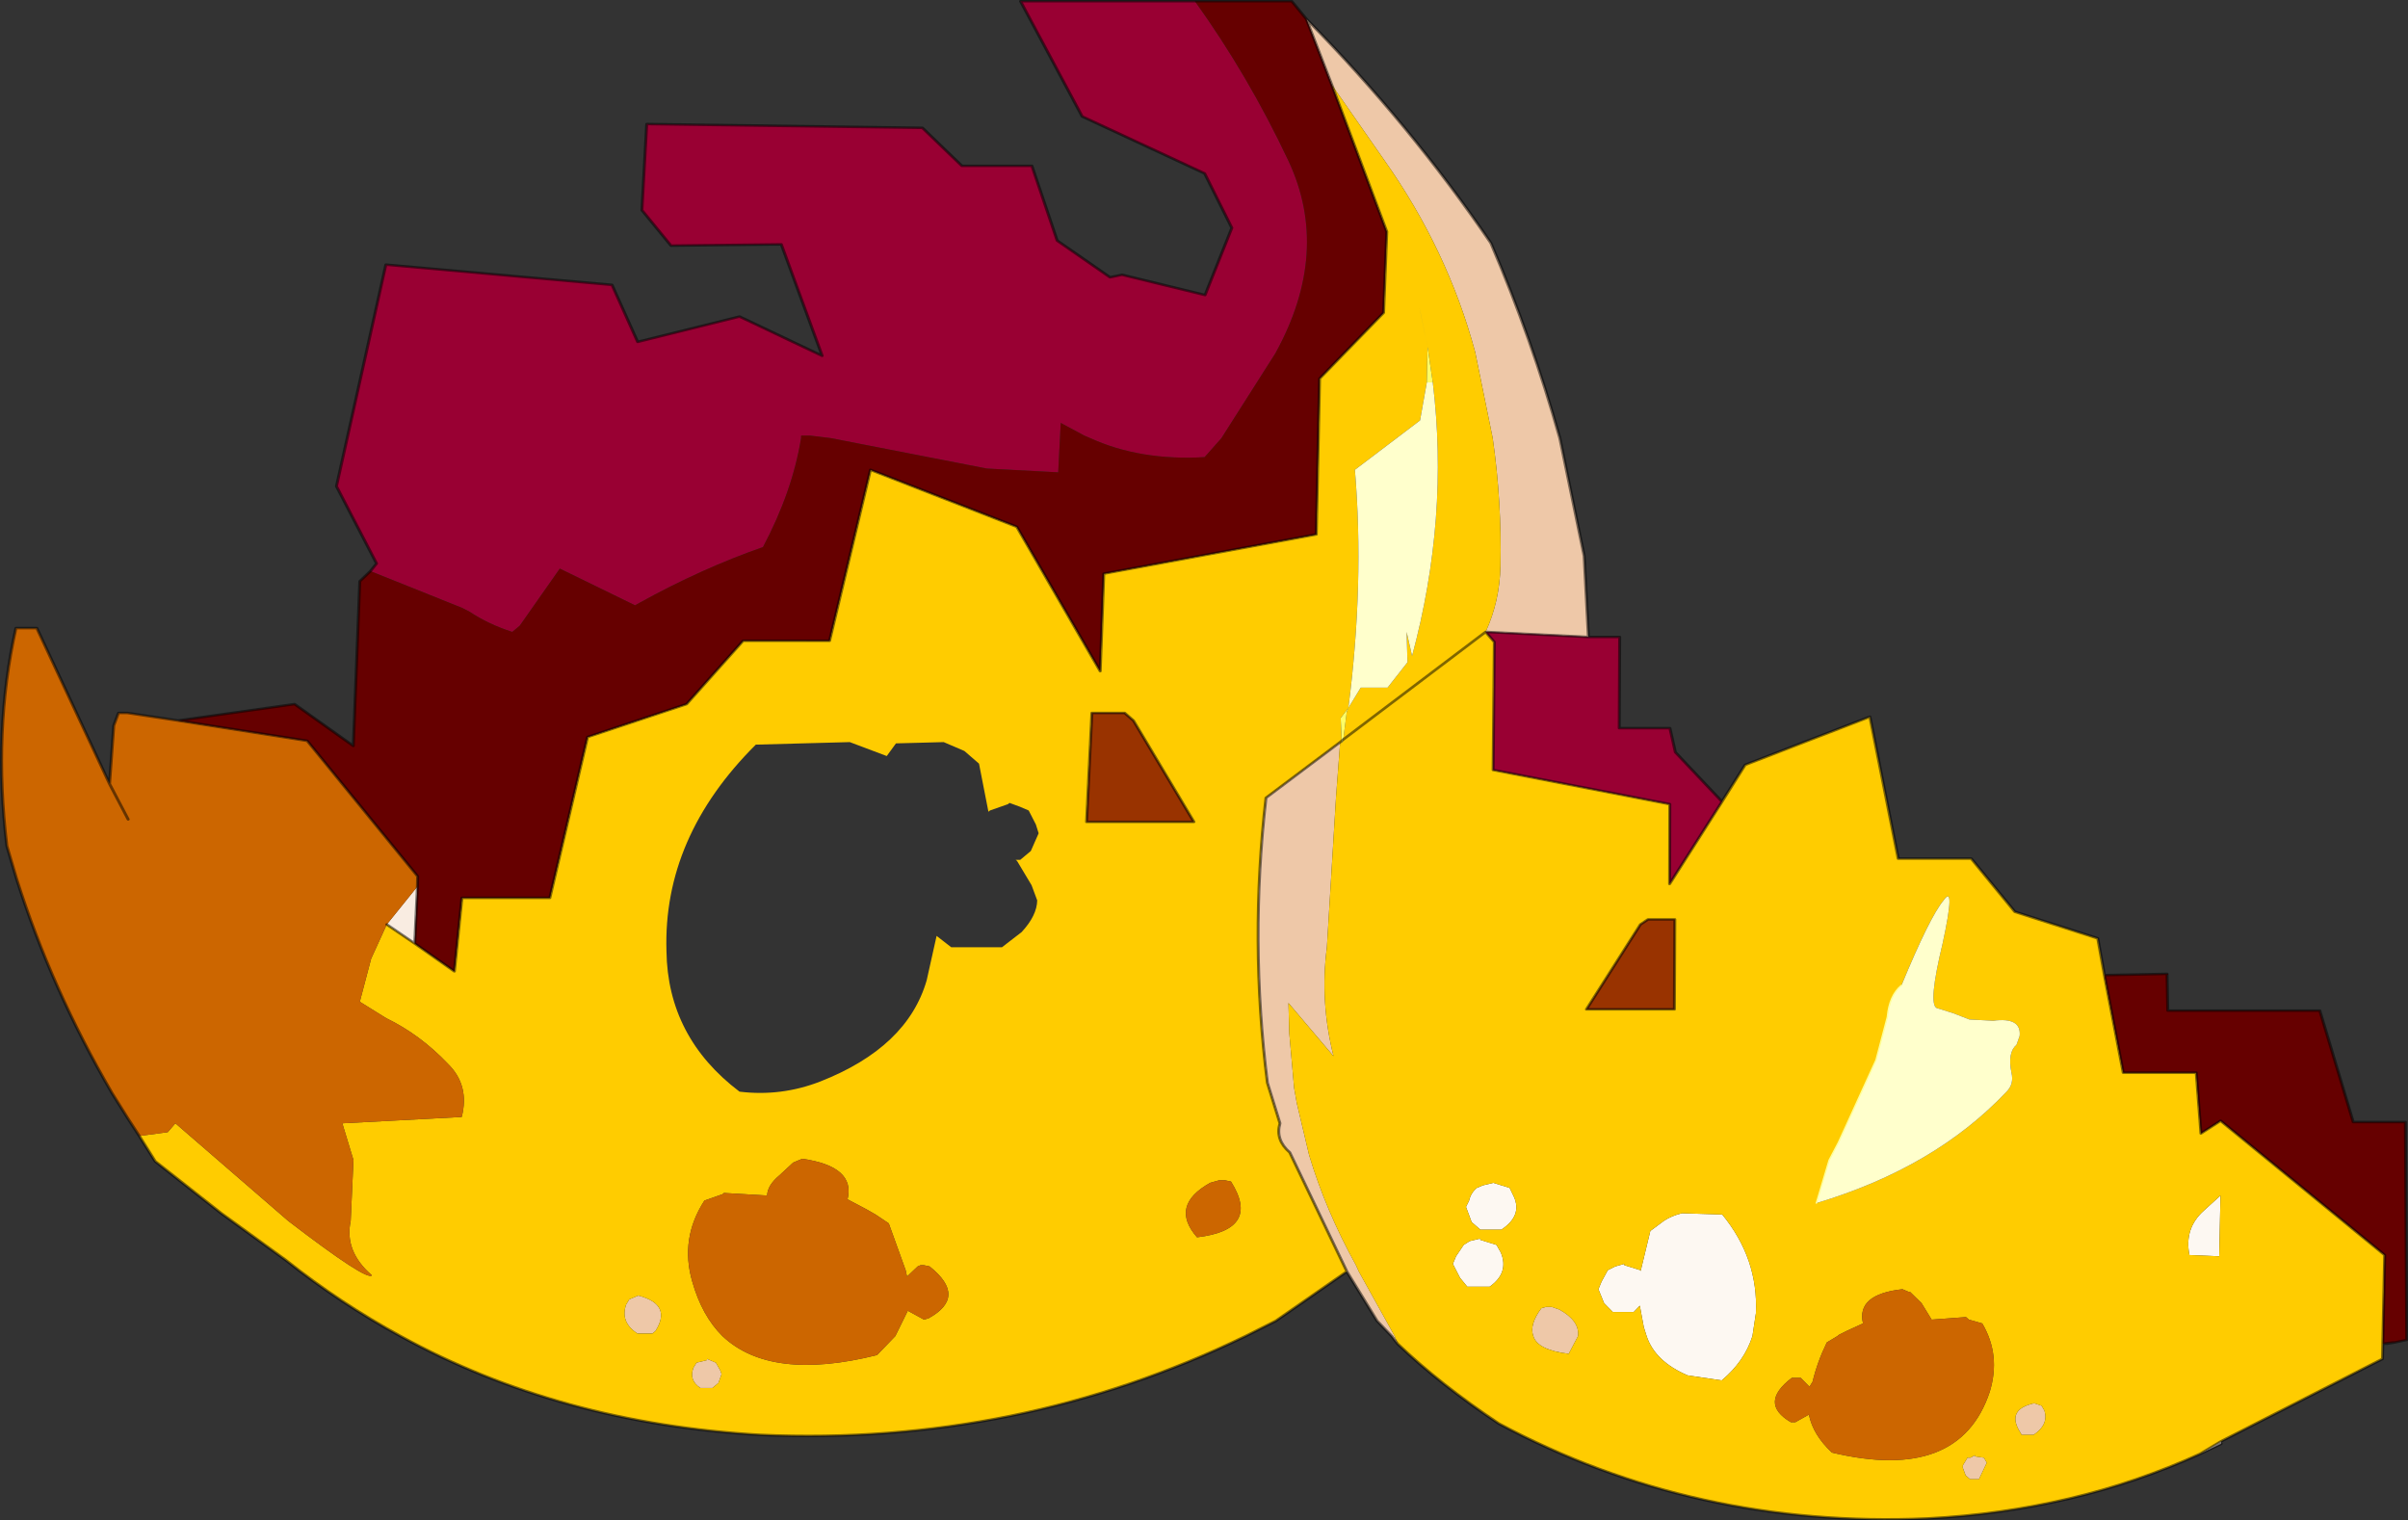 <svg viewBox="0 0 79.479 50.177" xmlns="http://www.w3.org/2000/svg" xmlns:xlink="http://www.w3.org/1999/xlink"><rect x="0" y="0" width="79.479" height="50.177" fill="#333333" stroke="none"/><use transform="matrix(.984 0 0 1 -.53 0)" width="82.25" height="50.2" xlink:href="#a"/><defs><use transform="matrix(1 0 -.018 .836 1.07 -.002)" width="81.2" height="60.05" xlink:href="#b" id="a"/><use width="81.2" height="60.05" xlink:href="#c" id="b"/><g id="c"><path d="M125.15 126.95v.1l-.7.4.7-.5M64.2 107.3l-.95-.75 1-1.5-.05 2.25" fill="#f9ece1" fill-rule="evenodd" transform="translate(-50.15 -70.05)"/><path d="M93.45 70.8q3.55 4.15 6.35 8.85 1.45 3.8 2.45 7.7l.9 4.65.2 3.2-3.45-.2q.45-1.2.45-2.6 0-2.55-.35-5.05l-.65-3.4q-1-4.05-3.2-7.6l-1.8-2.95-.9-2.6m4 52.3-.2-.3-.5-.6-1.05-1.95-2-4.7q-.5-.5-.35-1.15l-.45-1.6q-.7-5.6-.25-11.25l2.45-2.2-.1 2.15-.2 5.95q-.2 2.15.3 4.3l-1.55-2.1.05 1.2.2 2.15.1.6.45 2.05q.6 2.2 1.65 4.35l.1.25 1.25 2.55.1.3m-25.5-1.9q1.15.35.6 1.4l-.1.1h-.5q-.6-.45-.4-1.15l.1-.2.3-.15m2.85 3.1-.1.35-.2.2h-.4q-.4-.3-.25-.8l.1-.2.35-.1v-.05l.3.15.15.3.05.15m28.4-.8q-1.05-.15-1.2-.7-.15-.45.25-1.1l.15-.05h.2l.25.1q.7.45.65 1.05l-.3.7m13.55 4.1.15-.1v.05l.3.05.1.2-.25.65h-.3l-.15-.15-.1-.3v-.1l.15-.3h.1m2.35-2.05.1.2q.15.55-.35.95h-.4l-.05-.1q-.5-.9.45-1.15l.25.1" fill="#eec8a8" fill-rule="evenodd" transform="translate(-50.15 -70.05)"/><path d="m124.4 117.85.55-.6v2.4l-1-.05q-.2-1.05.45-1.75m-18.55.8.45-.4q.25-.2.6-.3l1.35.05q1.25 1.75 1.2 3.9l-.1.9q-.25 1-1 1.75l-1.15-.2q-1.1-.55-1.4-1.55l-.1-.35-.15-.85-.2.25h-.7l-.3-.35-.2-.55.1-.3.2-.45.25-.15.3-.1v.05l.55.2v.05l.3-1.6m-5.7.3v.05l.55.2.15.3q.3.8-.35 1.35h-.75l-.25-.35-.25-.55.1-.3.25-.45.2-.15.35-.1m-.4-1.5q.05-.3.25-.5l.2-.1.35-.1.55.2.15.35q.3.75-.4 1.3h-.7l-.3-.3-.2-.6.1-.25" fill="#fdf8f2" fill-rule="evenodd" transform="translate(-50.15 -70.05)"/><path d="m107.95 101.7.75-1.45 4.15-1.9 1.05 5.6h2.45l1.5 2.1 2.8 1.05.25 1.45.7 3.85h2.45l.2 2.4.65-.5 5.6 5.3v4.1l-5.35 3.25-.7.5q-4.15 2.25-9.1 2.55-7.8.4-14.45-3.75-2-1.55-3.45-3.15l-.1-.3-1.25-2.55-.1-.25q-1.05-2.15-1.65-4.35l-.45-2.05-.1-.6-.2-2.15-.05-1.2 1.55 2.1q-.5-2.15-.3-4.3l.2-5.95.1-2.15.05-.05v.1l.05-.15.1-1.1.05-.15-.25.4.05.9-.05.05-2.45 2.2q-.45 5.65.25 11.25l.45 1.6q-.15.65.35 1.15l2 4.7-2.35 1.95-1 .6q-7.55 4.35-16.2 3.9-6.75-.45-12.15-3.9-2.05-1.3-3.9-3l-2.2-1.85-2.25-2.05-.55-1 .95-.15.25-.35 3.85 3.85q2.7 2.4 2.85 2.15-.95-.95-.75-2.15l.05-2.4-.4-1.45 4-.25q.25-1.25-.5-2.1-.95-1.15-2.1-1.8l-.9-.65.35-1.7.5-1.35.95.75 1.35 1.1.2-2.9h2.95l1.15-6.35 3.3-1.3 1.85-2.5h2.9l1.25-6.75 4.95 2.25 2.9 5.7.05-3.85 7.1-1.55V85l2.1-2.6.05-3.2-1.95-5.8 1.8 2.95q2.2 3.55 3.2 7.6l.65 3.4q.35 2.5.35 5.05 0 1.4-.45 2.6l-4.7 4.25L99.9 95l.3.4.05 5.05 5.95 1.35.05 3.15 1.7-3.25m-10-16.55-.2-1.4v1.4l-.2 1.5-2.15 1.95q.4 4.5-.05 9.4l.4-.8h.9l.65-1-.05-1.2.2.95q1.15-5.45.5-10.8m-.2-1.4-.3-1.55.05.25.25 1.3m-9.9 14.45h-1.1l-.1 4.3h3.6l-2.1-4-.3-.3m-9.2 1.15-3.15.1q-3.05 3.65-2.85 8.15.1 3.4 2.55 5.55 1.4.2 2.7-.4 2.9-1.35 3.5-4l.3-1.75.5.45h1.7l.65-.6q.5-.65.5-1.25l-.2-.6-.5-.95-.05-.05h.15l.35-.35.25-.7-.1-.35-.25-.55-.3-.15-.35-.15-.05.05-.6.25-.05.05-.35-1.9-.5-.5-.7-.35-1.6.05-.3.5-1.25-.55m-2.05 17.1q-.4.4-.4.8l-1.45-.1-.05.05-.6.25q-.8 1.5-.35 3.2.35 1.35 1.05 2.15 1.65 1.8 5.2.75l.6-.75.4-1 .55.35.15-.05q1.3-.85 0-2.05l-.2-.05h-.1l-.1.05-.35.4-.05-.25-.6-1.85-.45-.35-.3-.2-.65-.4q.25-1.3-1.55-1.6l-.3.15-.45.5m-4.65 4.75-.3.15-.1.2q-.2.7.4 1.15h.5l.1-.1q.55-1.05-.6-1.4m2.85 3.1-.05-.15-.15-.3-.3-.15v.05l-.35.1-.1.2q-.15.5.25.8h.4l.2-.2.1-.35m49.6-6.45q-.65.7-.45 1.75l1 .05v-2.4l-.55.6m-10.3-8.9q-.4.4-.45 1.25l-.35 1.7-1.2 3.25-.3.7-.4 1.7q3.95-1.4 6.3-4.4.25-.3.15-.75-.15-.8.15-1.1l.1-.35q.05-.75-.9-.6l-.8-.05-.55-.25-.55-.2q-.3-.15.15-2.55.4-2.4 0-1.7-.45.65-1.35 3.35m-8.8-2.4-1.75 3.35h2.95l-.05-3.55h-.9l-.25.2m.55 12.1-.3 1.6v-.05l-.55-.2v-.05l-.3.1-.25.15-.2.45-.1.3.2.55.3.35h.7l.2-.25.15.85.1.35q.3 1 1.4 1.55l1.15.2q.75-.75 1-1.75l.1-.9q.05-2.15-1.2-3.9l-1.35-.05q-.35.1-.6.3l-.45.4m-2.65 4.85.3-.7q.05-.6-.65-1.05l-.25-.1h-.2l-.15.05q-.4.65-.25 1.1.15.55 1.2.7m9.3-.9-.25.15-.05.05-.35.25q-.3.75-.45 1.55l-.1.2-.3-.35h-.3q-1.1 1 0 1.75h.15l.45-.3q.15.8.8 1.5 4.3 1.2 5.25-2.4.35-1.45-.3-2.7l-.45-.15-.1-.1-1.15.1-.35-.65-.4-.45h-.05l-.2-.1q-1.55.2-1.3 1.35l-.55.3m-21.45-5.85q-1.35.9-.4 2.15 2.15-.3 1.1-2.2l-.2-.05h-.2l-.3.1m8.7.7-.1.25.2.6.3.3h.7q.7-.55.4-1.3l-.15-.35-.55-.2-.35.1-.2.1q-.2.2-.25.5m.4 1.5-.35.1-.2.15-.25.45-.1.3.25.55.25.35h.75q.65-.55.35-1.35l-.15-.3-.55-.2v-.05m18.95 6.6-.25-.1q-.95.25-.45 1.15l.05.1h.4q.5-.4.35-.95l-.1-.2m-2.35 2.05h-.1l-.15.3v.1l.1.3.15.15h.3l.25-.65-.1-.2-.3-.05v-.05l-.15.1" fill="#fc0" fill-rule="evenodd" transform="translate(-50.15 -70.05)"/><path d="m55.1 114.9-.4-.7-.55-1q-2.1-4.1-3.35-8.45l-.35-1.3q-.55-4.55.15-8.6h.7l2.55 6.15.1-2.3.15-.5h.3l1.7.3 4.35.8 3.8 5.35v.4l-1 1.5-.5 1.35-.35 1.7.9.65q1.15.65 2.1 1.8.75.85.5 2.1l-4 .25.4 1.45-.05 2.4q-.2 1.2.75 2.15-.15.25-2.85-2.15l-3.85-3.85-.25.35-.95.15m21.5 1.55.45-.5.3-.15q1.8.3 1.55 1.6l.65.4.3.2.45.35.6 1.85.05.25.35-.4.1-.05h.1l.2.05q1.3 1.2 0 2.05l-.15.05-.55-.35-.4 1-.6.75q-3.55 1.05-5.2-.75-.7-.8-1.05-2.15-.45-1.7.35-3.2l.6-.25.05-.05 1.45.1q0-.4.4-.8M54.5 102.4l-.65-1.4.65 1.4m58 20.2.55-.3q-.25-1.15 1.3-1.35l.2.1h.05l.4.45.35.65 1.15-.1.1.1.45.15q.65 1.25.3 2.7-.95 3.6-5.25 2.4-.65-.7-.8-1.5l-.45.3h-.15q-1.1-.75 0-1.75h.3l.3.35.1-.2q.15-.8.45-1.55l.35-.25.05-.05.25-.15m-21.45-5.85.3-.1h.2l.2.05q1.05 1.9-1.1 2.2-.95-1.25.4-2.15" fill="#c60" fill-rule="evenodd" transform="translate(-50.15 -70.05)"/><path d="m62.45 92.6.2-.3-1.4-3.05 1.5-8.75 7.6.8.9 2.25 3.4-1 2.8 1.55L76 79.7l-3.7.05-1-1.4.1-3.4 9.25.15L82 76.6h2.35l.9 2.95 1.8 1.45.4-.1 2.8.8.85-2.65-.95-2.15L86 74.65l-2.15-4.55h5.85q1.85 2.95 3.25 6.3 1.5 3.6-.3 7.6l-1.75 3.35-.55.75q-2.15.15-3.85-.75l-.2-.1-.8-.5-.05 1.95-2.4-.15-5.25-1.2-.7-.1h-.3v.1q-.25 2.1-1.2 4.3-2.05.85-4.1 2.2l-.15.1-2.55-1.45-1.3 2.25-.25.25q-.8-.3-1.45-.8l-.25-.15-3.1-1.45m40.9 2.6h1.05l.05 3.6h1.7l.2.95 1.6 1.95-1.7 3.25-.05-3.15-5.95-1.35-.05-5.05-.3-.4 3.45.2" fill="#903" fill-rule="evenodd" transform="translate(-50.15 -70.05)"/><path d="m62.45 92.6 3.1 1.45.25.15q.65.5 1.45.8l.25-.25 1.3-2.25 2.55 1.45.15-.1q2.05-1.35 4.1-2.2.95-2.2 1.2-4.3v-.1h.3l.7.1 5.25 1.2 2.4.15.05-1.95.8.5.2.1q1.7.9 3.85.75l.55-.75L92.65 84q1.8-4 .3-7.6-1.4-3.35-3.25-6.3h3.25l.5.7.9 2.6 1.95 5.8-.05 3.2-2.1 2.6v6.15l-7.1 1.55-.05 3.85-2.9-5.7-4.95-2.25-1.25 6.75H75l-1.85 2.5-3.3 1.3-1.15 6.35h-2.95l-.2 2.9-1.35-1.1.05-2.25v-.4l-3.8-5.35-4.35-.8 3.9-.65 2 1.65.1-6.5.35-.4m58.45 15.95 2.1-.05.05 1.45h5.1l1.2 4.4h1.75l.2 8.6-.4.1h-.05l-.35.05v-3.5l-5.6-5.3-.65.5-.2-2.4h-2.45l-.7-3.85" fill="#600" fill-rule="evenodd" transform="translate(-50.15 -70.05)"/><path d="m87.85 98.2.3.3 2.1 4h-3.6l.1-4.3h1.1m17.45 8.35.25-.2h.9l.05 3.55h-2.95l1.75-3.35" fill="#930" fill-rule="evenodd" transform="translate(-50.15 -70.05)"/><path d="M97.95 85.15h-.2v-1.4l.2 1.4m-.2-1.4-.25-1.3-.05-.25.3 1.55m-2.6 15.55-.05-.9.25-.4-.05.15-.1 1.1-.05.05.05-.05-.05.15v-.1" fill="#ff6" fill-rule="evenodd" transform="translate(-50.15 -70.05)"/><path d="M97.75 85.15h.2q.65 5.35-.5 10.8l-.2-.95.05 1.2-.65 1h-.9l-.4.8q.45-4.9.05-9.4l2.15-1.95.2-1.5m13.65 32.4.4-1.7.3-.7 1.2-3.25.35-1.7q.05-.85.45-1.25.9-2.7 1.35-3.35.4-.7 0 1.7-.45 2.4-.15 2.55l.55.2.55.25.8.05q.95-.15.9.6l-.1.35q-.3.3-.15 1.1.1.45-.15.75-2.35 3-6.3 4.4" fill="#ffc" fill-rule="evenodd" transform="translate(-50.15 -70.05)"/><path d="M39.55.05H33.7l2.15 4.55L40 6.85 40.95 9l-.85 2.65-2.8-.8-.4.1-1.8-1.45-.9-2.95h-2.35l-1.35-1.5-9.25-.15-.1 3.4 1 1.4 3.7-.05 1.45 4.4-2.8-1.55-3.4 1-.9-2.25-7.6-.8-1.5 8.75 1.4 3.05-.2.3M39.55.05h3.25l.5.7q3.55 4.15 6.35 8.85 1.45 3.8 2.45 7.7l.9 4.65.2 3.2h1.05l.05 3.6H56l.2.95 1.6 1.95.75-1.45 4.15-1.9 1.05 5.6h2.45l1.5 2.1 2.8 1.05.25 1.45 2.1-.05.05 1.45H78l1.2 4.4h1.75l.2 8.6-.4.1-.25.05h-.15v.6L75 56.9l-.7.5q-4.15 2.25-9.1 2.55-7.8.4-14.45-3.75-2-1.55-3.45-3.15l-.2-.3-.5-.6-1.05-1.95-2.35 1.95-1 .6q-7.55 4.35-16.2 3.9-6.75-.45-12.15-3.9-2.05-1.3-3.9-3l-2.2-1.85-2.25-2.05-.55-1-.4-.7-.55-1Q1.9 39.05.65 34.7L.3 33.4q-.55-4.55.15-8.6h.7l2.55 6.15.1-2.3.15-.5h.3l1.7.3 3.9-.65 2 1.65.1-6.5.35-.4M75 57l-.7.4M43.3.75l.9 2.6 1.95 5.8-.05 3.2-2.1 2.6v6.15l-7.1 1.55-.05 3.85-2.9-5.7L29 18.55l-1.25 6.75h-2.9L23 27.8l-3.3 1.3-1.15 6.35H15.6l-.2 2.9-1.35-1.1-.95-.75m36.65-11.55 3.45.2m-15.5 3 .3.3 2.1 4h-3.6l.1-4.3h1.1m7.35 1.05 4.7-4.25.3.4.05 5.05 5.95 1.35.05 3.15 1.7-3.25m-51.85-3.2 4.35.8 3.8 5.35v.4l-.05 2.25M3.7 30.95l.65 1.4m70.4 11.9-.65.5-.2-2.4h-2.45l-.7-3.85m9.6 14.55.35-.05h.05m-6-8.75 5.6 5.3v3.5M55.15 36.5l-1.75 3.35h2.95l-.05-3.55h-.9l-.25.2m-10.1-7.3-.05.05m-.05.05.05-.05m.55 20.95-2-4.7q-.5-.5-.35-1.15l-.45-1.6q-.7-5.6-.25-11.25l2.45-2.2" fill="none" stroke="#000" stroke-linecap="round" stroke-linejoin="round" stroke-opacity=".502" stroke-width=".1"/><path d="M63.95 38.9q-.4.4-.45 1.25l-.35 1.7-1.2 3.25-.3.7-.4 1.7" fill="none" stroke="#ff9" stroke-linecap="round" stroke-linejoin="round" stroke-width=".05"/></g></defs></svg>